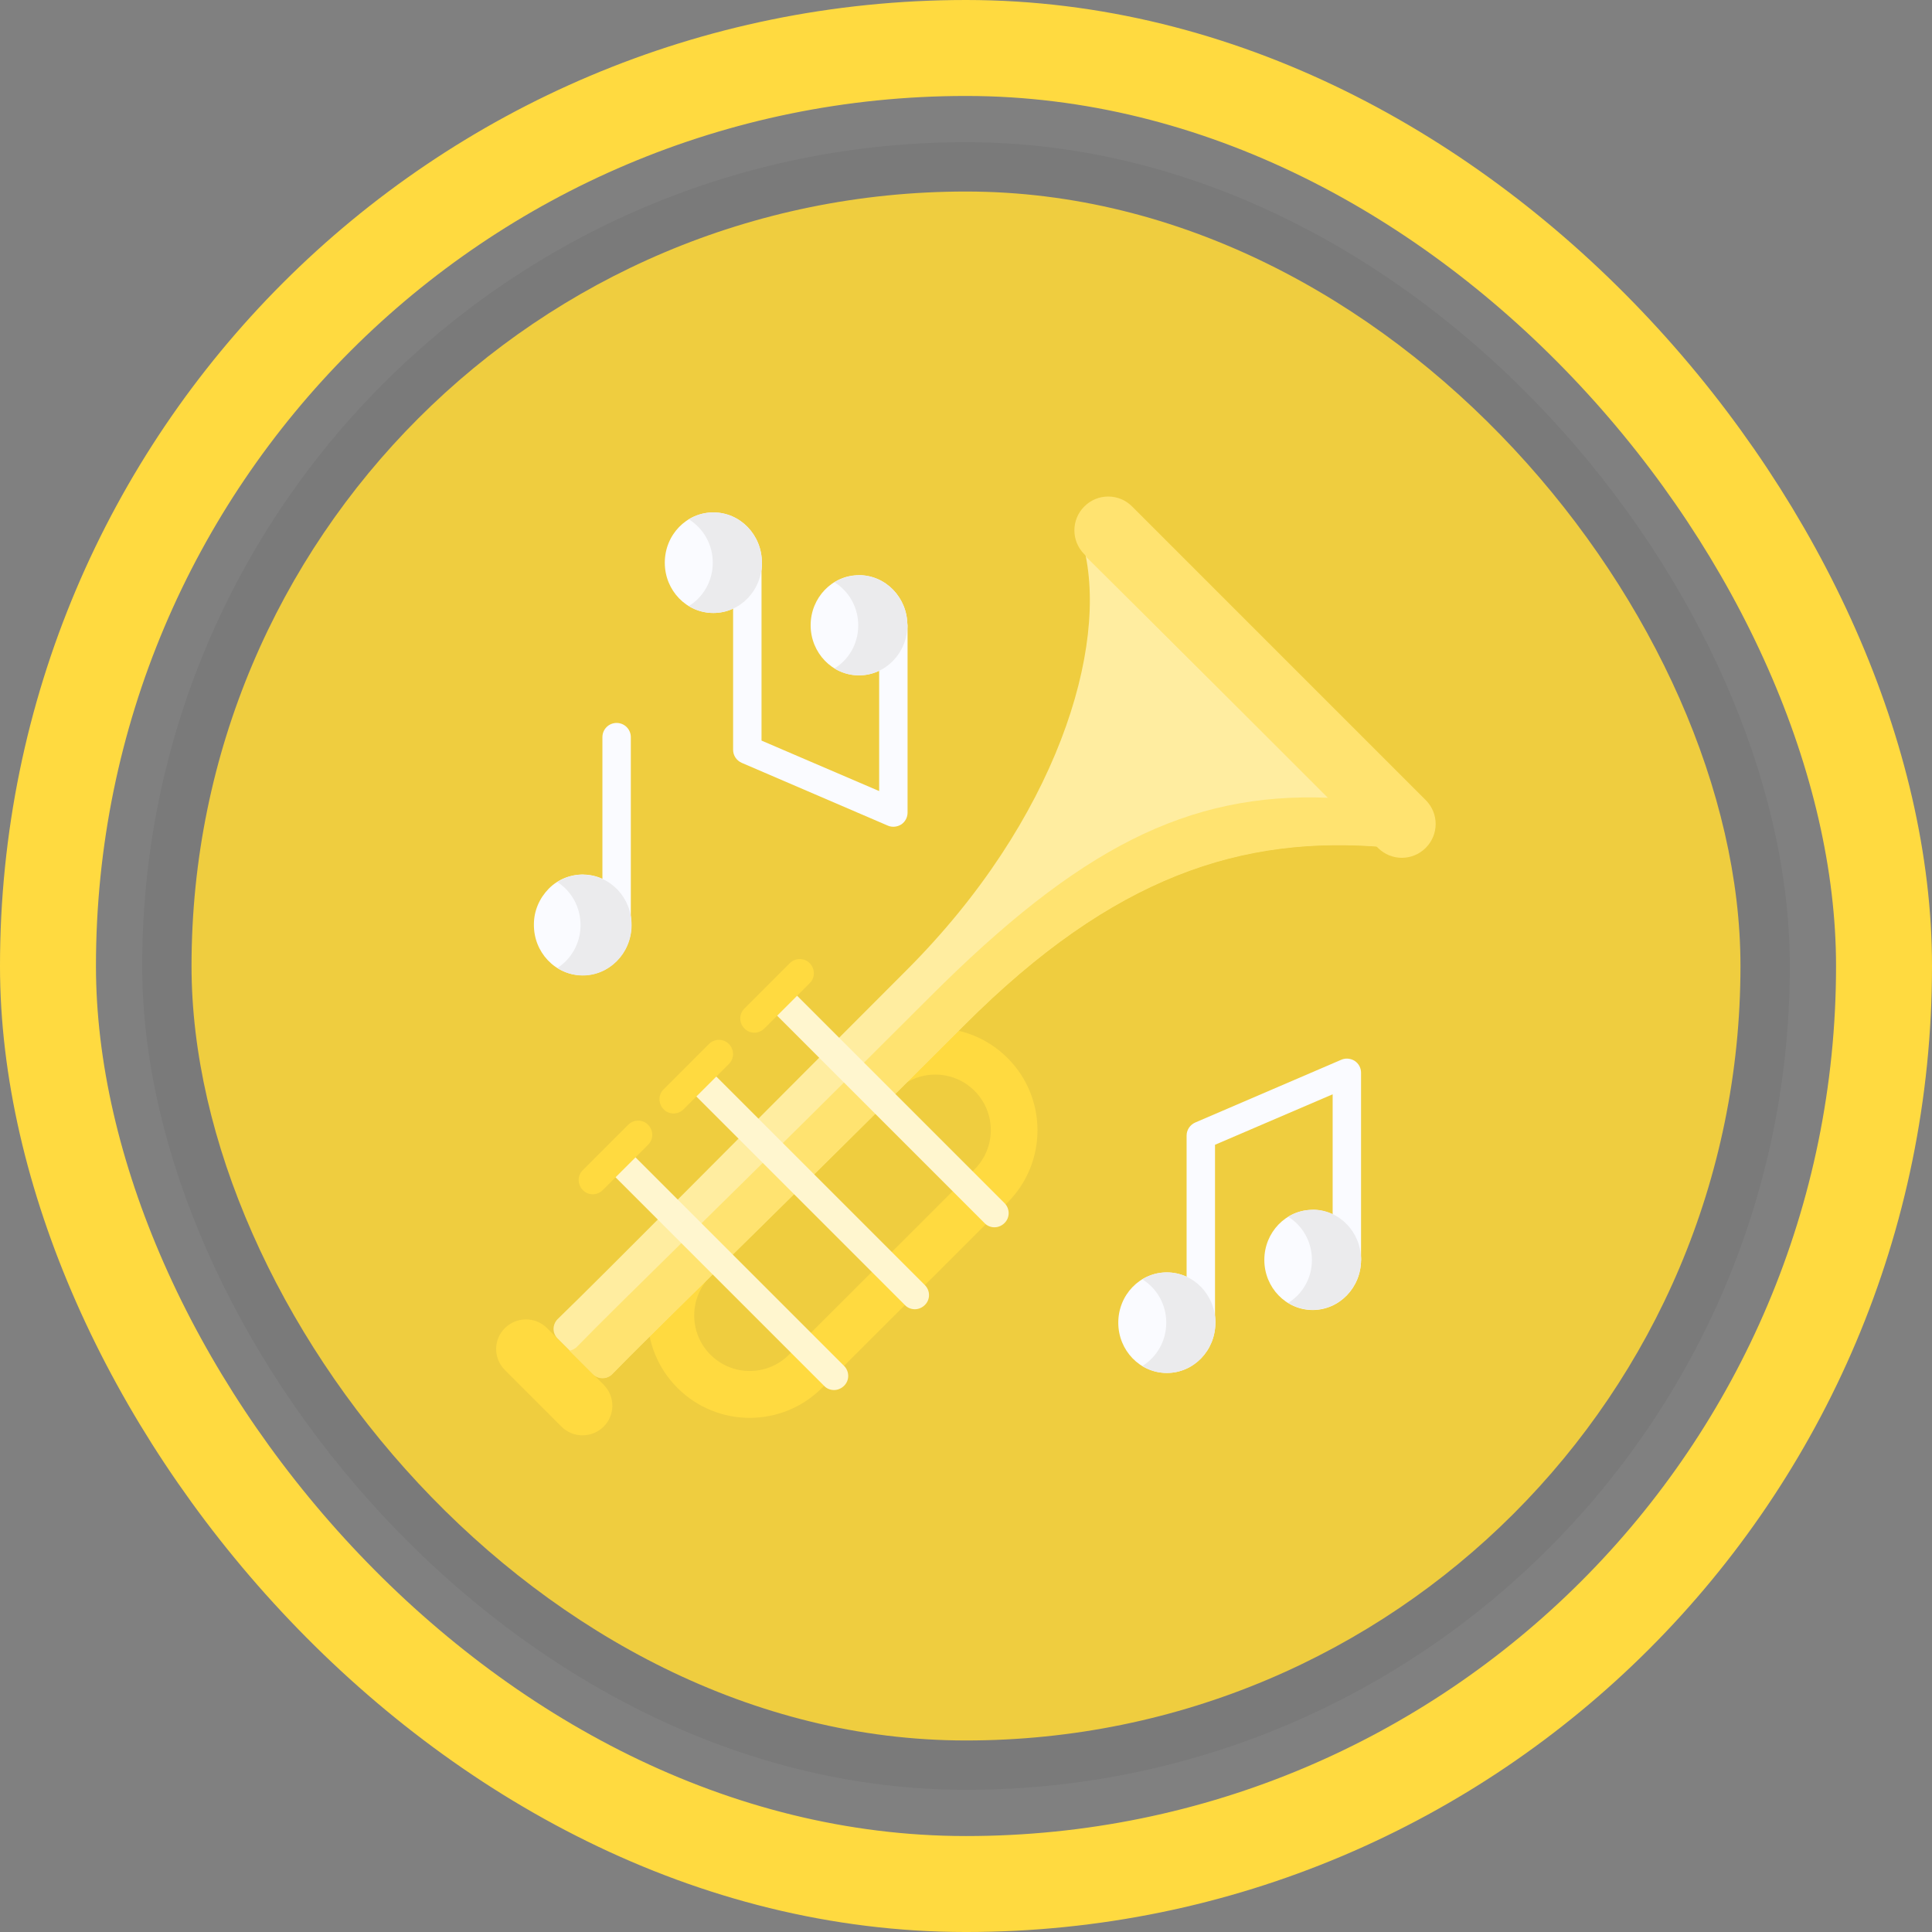 <?xml version="1.0" encoding="UTF-8"?>
<svg id="Layer_2" data-name="Layer 2" xmlns="http://www.w3.org/2000/svg" width="100.67" height="100.67" xmlns:xlink="http://www.w3.org/1999/xlink" viewBox="0 0 100.67 100.67">
  <rect x="0" y="0" width="100.67" height="100.67" fill="#808080" stroke="none"/>
  <defs>
    <style>
      .cls-1 {
        fill: #ffeda0;
      }

      .cls-1, .cls-2, .cls-3, .cls-4, .cls-5, .cls-6, .cls-7, .cls-8, .cls-9 {
        stroke-width: 0px;
      }

      .cls-2 {
        fill: #000;
        opacity: .05;
      }

      .cls-3 {
        fill: #efcd3f;
      }

      .cls-4 {
        fill: #ebebed;
      }

      .cls-5, .cls-10 {
        fill: none;
      }

      .cls-6 {
        fill: #fff6cf;
      }

      .cls-10 {
        stroke: #ffda40;
        stroke-miterlimit: 10;
        stroke-width: 5px;
      }

      .cls-7 {
        fill: #fafbff;
      }

      .cls-8 {
        fill: #ffda40;
      }

      .cls-11 {
        clip-path: url(#clippath);
      }

      .cls-9 {
        fill: #ffe370;
      }
    </style>
    <clipPath id="clippath">
      <rect class="cls-5" x="25.86" y="25.86" width="48.94" height="48.94"/>
    </clipPath>
  </defs>
  <g id="Layer_1-2" data-name="Layer 1">
    <g>
      <g>
        <rect class="cls-2" x="7.41" y="7.41" width="85.85" height="85.85" rx="42.92" ry="42.92"/>
        <rect class="cls-3" x="9.98" y="9.98" width="80.71" height="80.71" rx="40.35" ry="40.35"/>
        <rect class="cls-10" x="2.5" y="2.5" width="95.67" height="95.67" rx="47.83" ry="47.83"/>
      </g>
      <g>
        <path class="cls-7" d="M32.13,48.86c-.41,0-.74-.33-.74-.74v-9.71c0-.41.33-.74.74-.74s.74.33.74.74v9.71c0,.41-.33.74-.74.74h0Z"/>
        <path class="cls-7" d="M30.4,45.57c1.4.02,2.52,1.21,2.5,2.66-.02,1.45-1.17,2.61-2.58,2.59-1.4-.02-2.52-1.21-2.5-2.66,0-.7.29-1.36.77-1.85.48-.49,1.13-.75,1.81-.74h0Z"/>
        <path class="cls-4" d="M30.4,45.57c-.5,0-.97.14-1.36.39.74.47,1.22,1.32,1.21,2.28-.01.93-.5,1.75-1.21,2.2.38.24.82.38,1.29.39,1.4.02,2.56-1.14,2.58-2.59.02-1.45-1.1-2.64-2.5-2.66h0Z"/>
        <path class="cls-7" d="M62.57,69.62c-.41,0-.74-.33-.74-.74v-9.71c0-.3.18-.56.45-.68l7.61-3.27c.23-.1.49-.07.7.06.21.14.33.37.33.62v9.71c0,.41-.33.74-.74.74s-.74-.33-.74-.74v-8.59l-6.13,2.63v9.23c0,.41-.33.74-.74.74h0Z"/>
        <path class="cls-7" d="M70.92,65.65c0,1.44-1.13,2.61-2.52,2.61s-2.52-1.17-2.52-2.61,1.13-2.61,2.52-2.61,2.52,1.17,2.52,2.61h0Z"/>
        <path class="cls-4" d="M68.4,63.04c-.47,0-.91.13-1.28.36.74.45,1.24,1.29,1.24,2.25s-.5,1.79-1.24,2.24c.37.23.81.36,1.28.36,1.39,0,2.52-1.17,2.52-2.61s-1.13-2.61-2.52-2.61h0Z"/>
        <path class="cls-7" d="M63.33,68.92c0,1.45-1.13,2.62-2.53,2.62s-2.53-1.17-2.53-2.62,1.13-2.62,2.53-2.62,2.53,1.17,2.53,2.62h0Z"/>
        <path class="cls-4" d="M60.8,66.3c-.47,0-.9.13-1.28.36.75.46,1.25,1.3,1.25,2.26s-.5,1.8-1.25,2.26c.38.23.81.36,1.28.36,1.4,0,2.53-1.17,2.53-2.62s-1.13-2.62-2.53-2.62h0Z"/>
        <path class="cls-7" d="M47.28,32.58c0,1.44-1.13,2.61-2.52,2.61s-2.52-1.17-2.52-2.61,1.13-2.61,2.52-2.61,2.52,1.17,2.52,2.61h0Z"/>
        <path class="cls-7" d="M39.7,29.32c0,1.45-1.13,2.62-2.53,2.62s-2.53-1.17-2.53-2.62,1.13-2.62,2.53-2.62,2.53,1.17,2.53,2.62h0Z"/>
        <path class="cls-7" d="M38.94,28.62c-.41,0-.74.33-.74.74v9.71c0,.3.18.56.45.68l7.61,3.27c.23.1.49.07.7-.06.21-.14.33-.37.33-.62v-9.71c0-.41-.33-.74-.74-.74s-.74.33-.74.74v8.59l-6.13-2.63v-9.23c0-.41-.33-.74-.74-.74h0Z"/>
        <path class="cls-4" d="M44.76,29.98c-.47,0-.91.13-1.28.36.74.45,1.24,1.29,1.24,2.25s-.5,1.79-1.24,2.24c.37.23.81.36,1.28.36,1.39,0,2.52-1.17,2.52-2.61s-1.13-2.61-2.52-2.61h0Z"/>
        <path class="cls-4" d="M37.17,26.7c-.47,0-.9.13-1.28.36.75.46,1.25,1.3,1.25,2.26s-.5,1.8-1.25,2.26c.38.23.81.36,1.28.36,1.4,0,2.53-1.17,2.53-2.62s-1.13-2.62-2.53-2.62h0Z"/>
        <g class="cls-11">
          <path class="cls-8" d="M44.97,55.12l-9.67,9.67c-2.08,2.08-2.08,5.45,0,7.53,2.08,2.08,5.45,2.08,7.53,0l9.67-9.66c2.08-2.08,2.08-5.45,0-7.53-2.08-2.08-5.45-2.08-7.53,0h0ZM50.78,60.93l-9.67,9.66c-1.13,1.13-2.96,1.13-4.09,0-1.13-1.13-1.13-2.96,0-4.09l9.67-9.66c1.13-1.13,2.96-1.13,4.09,0,1.13,1.13,1.13,2.96,0,4.09h0Z"/>
          <path class="cls-8" d="M29.26,74.34l-2.95-2.95c-.61-.61-.61-1.59,0-2.19.61-.6,1.59-.6,2.19,0l2.95,2.95c.61.61.61,1.59,0,2.19-.61.6-1.59.6-2.19,0h0Z"/>
        </g>
        <path class="cls-1" d="M56.49,28.53l15.72,15.6c-7.52-.66-14.22,1.53-21.93,9.24-9.64,9.64-16.37,16.14-18.38,18.22-.27.28-.72.28-1,0l-1.85-1.85c-.28-.28-.27-.72,0-1,2.42-2.34,9.76-9.76,18.18-18.18,7.83-7.83,10.56-16.83,9.24-22.05h0Z"/>
        <g>
          <path class="cls-9" d="M56.49,28.53c.04.16.08.32.11.49l12.64,12.55c-7.39-.3-13.08,2.67-20.79,10.38-9.64,9.64-16.37,16.14-18.38,18.22-.11.12-.26.18-.4.21l1.23,1.23c.28.28.72.27,1,0,2-2.08,8.74-8.58,18.38-18.22,7.71-7.71,14.41-9.9,21.93-9.24l-15.72-15.6Z"/>
          <path class="cls-9" d="M74.29,44.18c-.69.69-1.8.69-2.49,0l-15.3-15.3c-.69-.69-.69-1.8,0-2.49.69-.69,1.8-.69,2.49,0l15.3,15.3c.69.69.69,1.8,0,2.49h0Z"/>
        </g>
        <path class="cls-6" d="M43.46,72.43c-.19,0-.38-.07-.52-.22l-11.35-11.35c-.29-.29-.29-.76,0-1.04.29-.29.76-.29,1.04,0l11.35,11.35c.29.29.29.76,0,1.04-.14.14-.33.22-.52.22h0Z"/>
        <path class="cls-8" d="M30.89,62.23c-.19,0-.38-.07-.52-.22-.29-.29-.29-.76,0-1.04l2.36-2.36c.29-.29.76-.29,1.04,0,.29.29.29.76,0,1.04l-2.36,2.36c-.14.14-.33.22-.52.22h0Z"/>
        <path class="cls-6" d="M47.67,68.22c-.19,0-.38-.07-.52-.22l-11.35-11.35c-.29-.29-.29-.76,0-1.04.29-.29.76-.29,1.04,0l11.35,11.35c.29.29.29.76,0,1.04-.14.14-.33.22-.52.22h0Z"/>
        <path class="cls-8" d="M35.1,58.02c-.19,0-.38-.07-.52-.22-.29-.29-.29-.76,0-1.04l2.36-2.36c.29-.29.76-.29,1.04,0,.29.29.29.76,0,1.04l-2.36,2.36c-.14.14-.33.22-.52.22h0Z"/>
        <path class="cls-6" d="M51.82,63.95c-.19,0-.38-.07-.52-.22l-11.29-11.29c-.29-.29-.29-.76,0-1.04.29-.29.76-.29,1.04,0l11.29,11.29c.29.29.29.76,0,1.04-.14.14-.33.22-.52.22h0Z"/>
        <path class="cls-8" d="M39.31,53.81c-.19,0-.38-.07-.52-.22-.29-.29-.29-.76,0-1.04l2.36-2.36c.29-.29.76-.29,1.04,0,.29.29.29.76,0,1.04l-2.36,2.36c-.14.14-.33.22-.52.22h0Z"/>
      </g>
    </g>
  </g>
</svg>